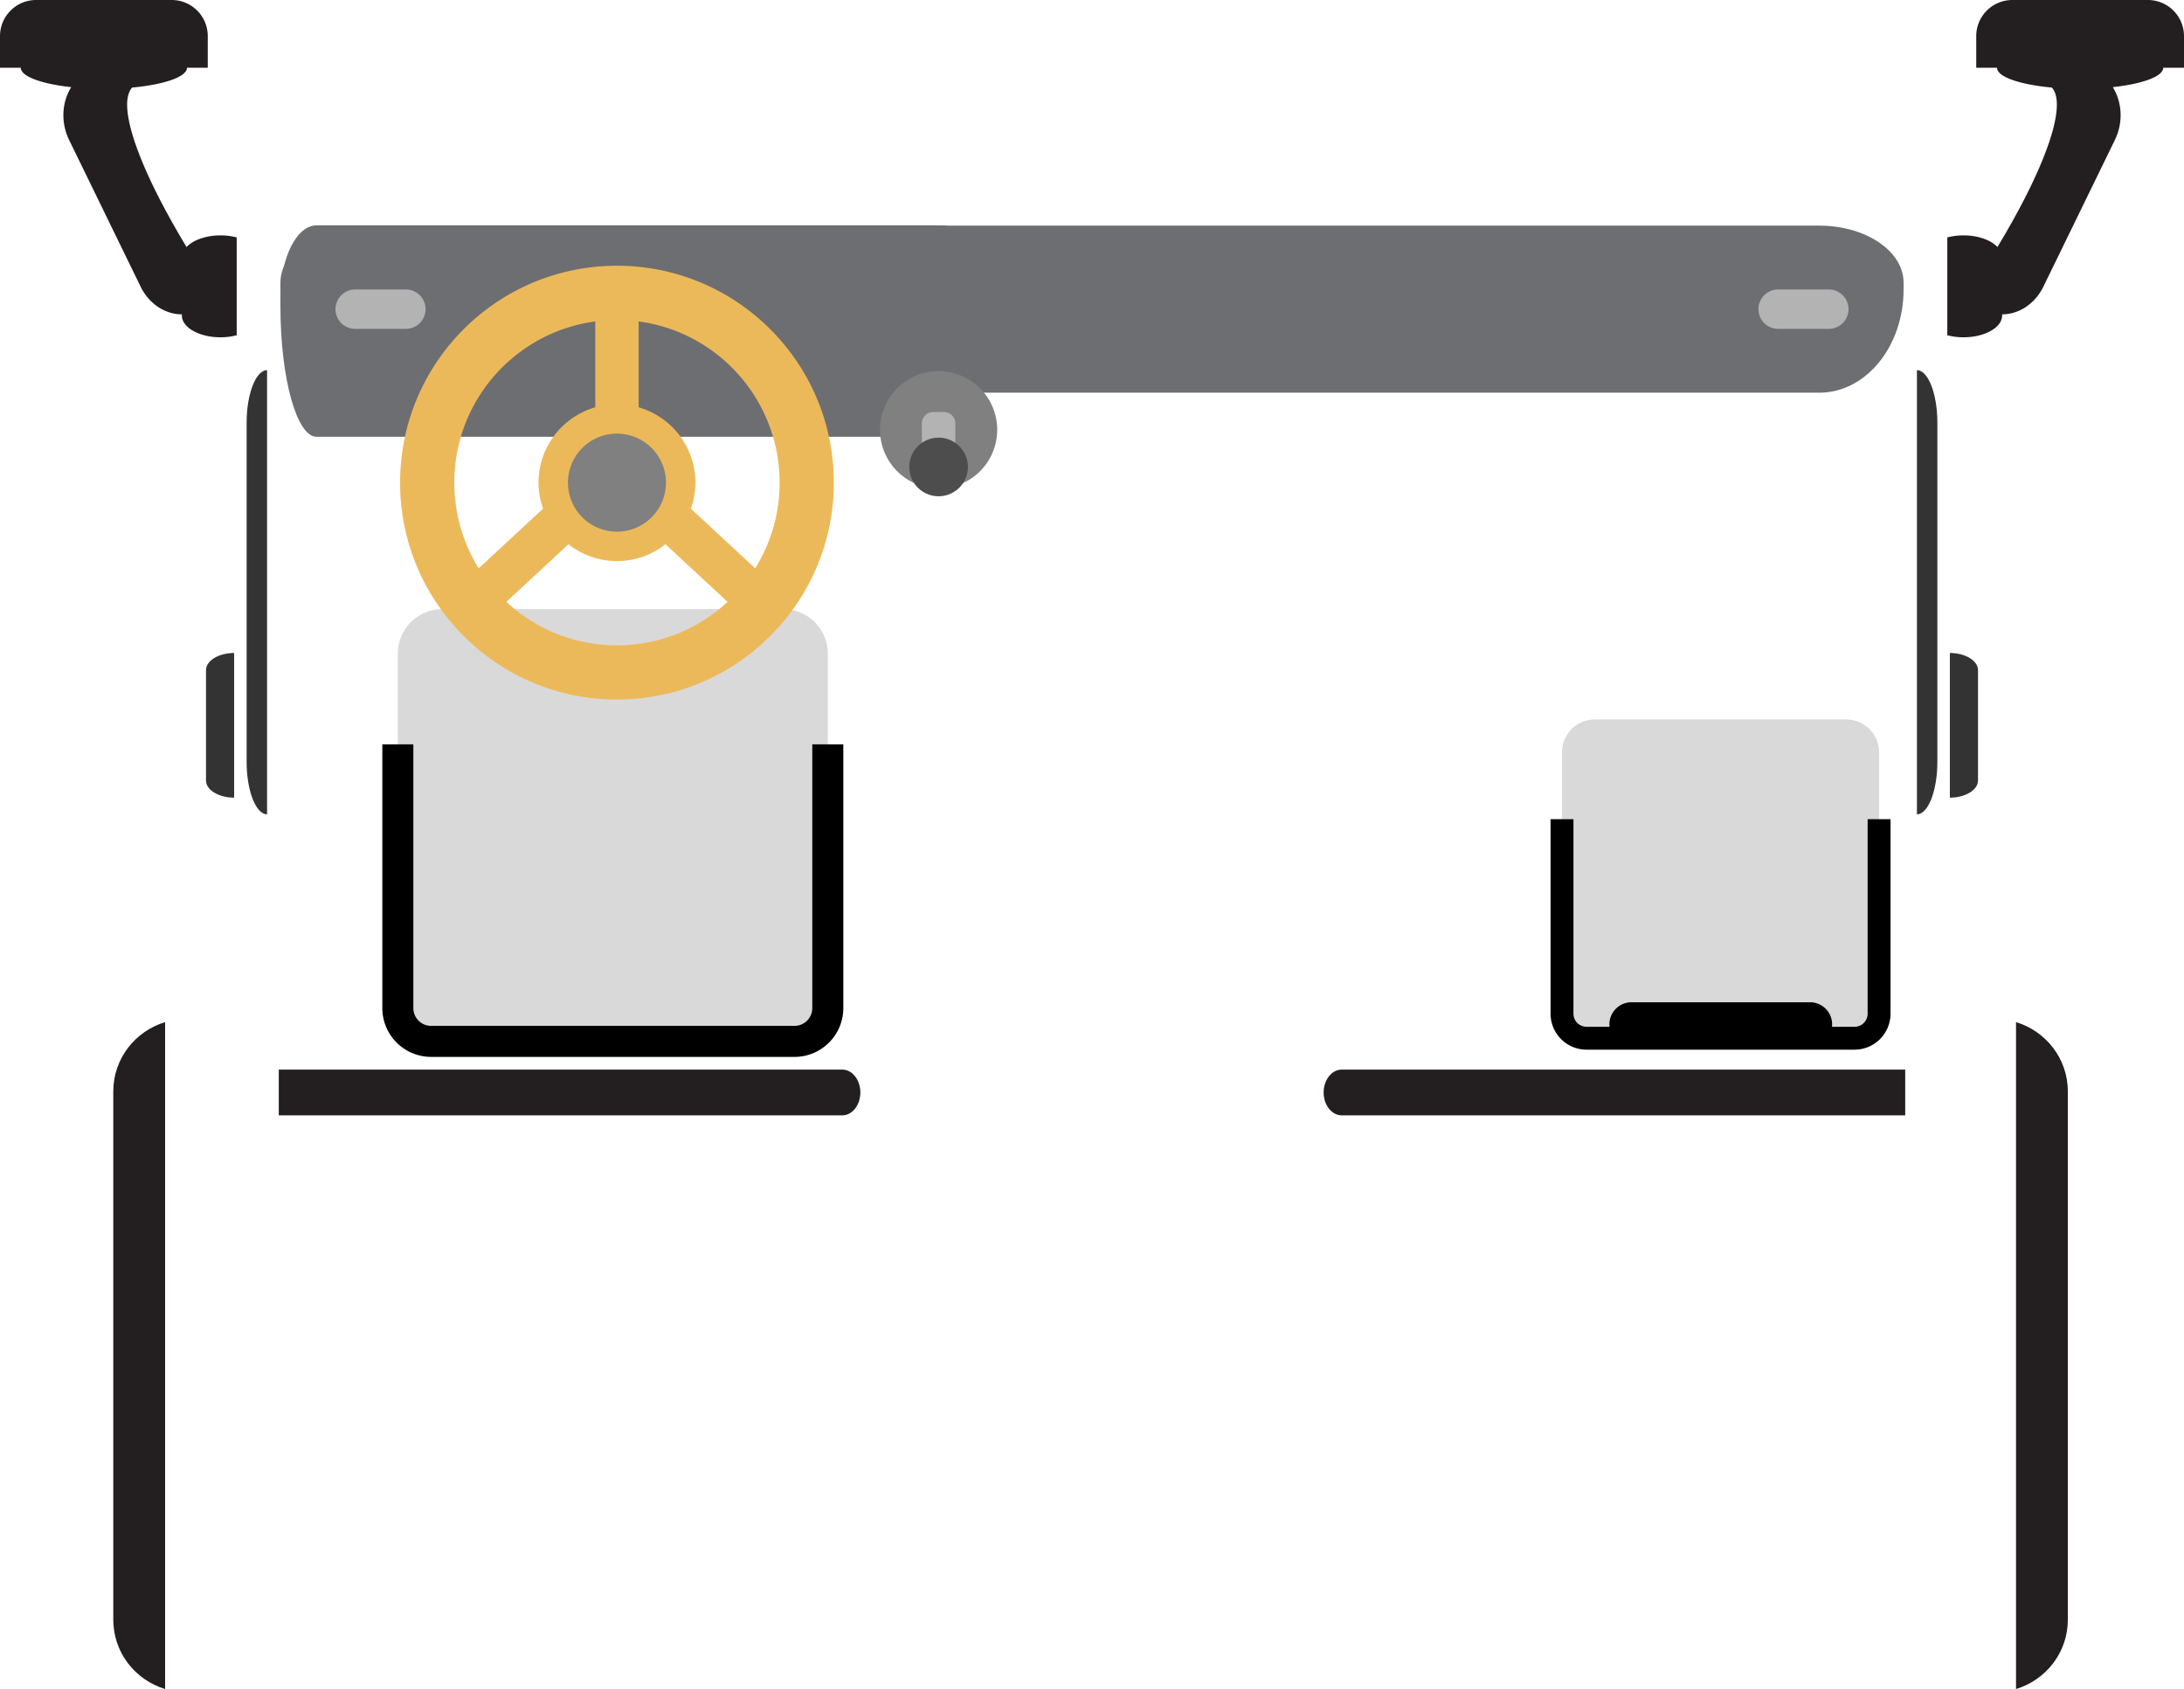 <svg xmlns="http://www.w3.org/2000/svg" width="252.651" height="195.352" viewBox="3666.342 -3541.507 252.651 195.352"><g data-name="Multiple Layers (24)"><path d="M3893.476-3514.283c1.713 0 3.183.548 3.935 1.344 5.465-9.026 8.133-16.406 6.296-18.441-3.697-.34-6.344-1.235-6.344-2.29h-2.405v-3.658a4.18 4.18 0 0 1 4.18-4.18h15.674a4.18 4.18 0 0 1 4.181 4.18v3.658h-2.406c0 1.007-2.403 1.87-5.833 2.242 1.07 1.708 1.244 4.058.244 6.11l-8.268 16.956c-.997 2.046-2.877 3.21-4.774 3.213v.127c0 1.395-2.007 2.526-4.48 2.526a7.387 7.387 0 0 1-1.865-.237v-11.314a7.42 7.42 0 0 1 1.865-.236" fill="#231f20" fill-rule="evenodd" data-name="Path 35"/><path d="M3691.858-3514.283c-1.713 0-3.182.548-3.934 1.344-5.465-9.026-8.134-16.406-6.296-18.441 3.697-.34 6.343-1.235 6.343-2.29h2.406v-3.658c0-2.308-1.87-4.18-4.18-4.18h-15.675a4.18 4.18 0 0 0-4.18 4.18v3.658h2.406c0 1.007 2.403 1.87 5.834 2.242-1.07 1.708-1.245 4.058-.244 6.11l8.267 16.956c.997 2.046 2.878 3.21 4.775 3.213v.127c0 1.395 2.006 2.526 4.478 2.526.669 0 1.294-.088 1.866-.237v-11.314a7.428 7.428 0 0 0-1.866-.236" fill="#231f20" fill-rule="evenodd" data-name="Path 36"/><path d="M3905.555-3415.265v61.086c0 3.802-2.535 6.978-5.995 8.025v-77.135c3.46 1.048 5.995 4.223 5.995 8.024" fill="#231f20" fill-rule="evenodd" data-name="Path 37"/><path d="M3679.446-3415.265v61.086c0 3.802 2.534 6.978 5.996 8.025v-77.135c-3.462 1.048-5.996 4.223-5.996 8.024" fill="#231f20" fill-rule="evenodd" data-name="Path 39"/><path d="M3891.908-3465.984v16.734c1.79 0 3.254-.892 3.254-1.982v-12.77c0-1.09-1.464-1.982-3.254-1.982" fill="#333" fill-rule="evenodd" data-name="Path 41"/><path d="M3693.427-3465.984v16.734c-1.79 0-3.253-.892-3.253-1.982v-12.77c0-1.09 1.463-1.982 3.253-1.982" fill="#333" fill-rule="evenodd" data-name="Path 42"/><path d="M3888.097-3498.694v51.373c1.302 0 2.366-2.738 2.366-6.084v-39.206c0-3.345-1.064-6.083-2.366-6.083" fill="#333" fill-rule="evenodd" data-name="Path 43"/><path d="M3697.238-3498.694v51.373c-1.3 0-2.366-2.738-2.366-6.084v-39.206c0-3.345 1.066-6.083 2.366-6.083" fill="#333" fill-rule="evenodd" data-name="Path 44"/><path d="M3821.555-3417.798h65.188v5.294h-65.188c-1.15 0-2.092-1.191-2.092-2.647 0-1.455.941-2.647 2.092-2.647" fill="#231f20" fill-rule="evenodd" data-name="Path 46"/><path d="M3763.782-3417.798h-65.19v5.294h65.19c1.15 0 2.09-1.191 2.09-2.647 0-1.455-.94-2.647-2.09-2.647" fill="#231f20" fill-rule="evenodd" data-name="Path 47"/><path d="M3879.923-3458.294h-29.087a3.796 3.796 0 0 0-3.796 3.796v29.088c0 2.096 1.7 3.796 3.796 3.796h29.088c2.096 0 3.795-1.7 3.795-3.795v-29.089c0-2.096-1.7-3.796-3.796-3.796Z" fill="#d9d9d9" fill-rule="evenodd" data-name="Path 62"/><path d="M3848.363-3424.262c0 .834.679 1.513 1.513 1.513h31.006c.835 0 1.513-.679 1.513-1.513v-22.498h2.648v22.498a4.165 4.165 0 0 1-4.16 4.16h-31.007a4.165 4.165 0 0 1-4.16-4.16v-22.498h2.647v22.498Z" fill-rule="evenodd" data-name="Path 48"/><path d="M3852.522-3423.033a2.553 2.553 0 0 0 2.552 2.553h20.609a2.553 2.553 0 1 0 0-5.105h-20.609a2.553 2.553 0 0 0-2.552 2.552" fill-rule="evenodd" data-name="Path 49"/><path d="M3756.956-3471.056h-39.444a5.147 5.147 0 0 0-5.147 5.147v39.445a5.147 5.147 0 0 0 5.147 5.147h39.445a5.147 5.147 0 0 0 5.147-5.147v-39.444a5.148 5.148 0 0 0-5.148-5.148Z" fill="#d9d9d9" fill-rule="evenodd" data-name="Path 61"/><path d="M3714.16-3424.907c0 1.131.92 2.051 2.05 2.051h42.048c1.13 0 2.051-.92 2.051-2.05v-30.51h3.59v30.51c0 3.109-2.531 5.64-5.64 5.64h-42.048a5.648 5.648 0 0 1-5.64-5.64v-30.51h3.589v30.51Z" fill-rule="evenodd" data-name="Path 50"/><path d="M3708.533-3515.41h168.271c5.386 0 9.75 2.953 9.75 6.597v.78c0 6.595-4.364 11.944-9.75 11.944h-168.271c-5.385 0-9.751-5.349-9.751-11.944v-.78c0-3.644 4.366-6.597 9.75-6.597" fill="#6d6e71" fill-rule="evenodd" data-name="Path 52"/><path d="M3702.972-3515.446h72.32c2.314 0 4.19 3.74 4.19 8.351v.988c0 8.35-1.876 15.12-4.19 15.12h-72.32c-2.314 0-4.19-6.77-4.19-15.12v-.987c0-4.613 1.876-8.352 4.19-8.352" fill="#6d6e71" fill-rule="evenodd" data-name="Path 53"/><path d="M3768.143-3491.915a6.78 6.78 0 1 0 13.558 0 6.78 6.78 0 0 0-13.558 0" fill="gray" fill-rule="evenodd" data-name="Path 54"/><path d="M3774.288-3487.073h1.268c.716 0 1.303-.586 1.303-1.303v-4.173c0-.716-.587-1.303-1.303-1.303h-1.268c-.717 0-1.303.587-1.303 1.303v4.173c0 .717.586 1.303 1.303 1.303" fill="#b3b3b3" fill-rule="evenodd" data-name="Path 55"/><path d="M3771.532-3487.557a3.39 3.39 0 1 0 6.779 0 3.39 3.39 0 0 0-6.779 0" fill="#4d4d4d" fill-rule="evenodd" data-name="Path 56"/><path d="M3735.205-3510.647a25.3 25.3 0 0 1 5.017 0c12.678 1.258 22.579 11.953 22.579 24.962a24.964 24.964 0 0 1-4.43 14.231 25.197 25.197 0 0 1-3.252 3.827c-4.512 4.35-10.644 7.03-17.405 7.03-6.762 0-12.894-2.68-17.406-7.03a25.237 25.237 0 0 1-3.252-3.827 24.964 24.964 0 0 1-4.43-14.231c0-13.009 9.901-23.704 22.579-24.962m21.324 24.962c0-9.54-7.102-17.417-16.307-18.644v9.931c3.79 1.09 6.564 4.574 6.564 8.713a9.03 9.03 0 0 1-.522 3.01l7.443 6.9a18.719 18.719 0 0 0 2.822-9.91m-18.815 18.816c4.944 0 9.44-1.91 12.798-5.028l-7.191-6.665a9.026 9.026 0 0 1-5.607 1.95 9.024 9.024 0 0 1-5.607-1.95l-7.191 6.665a18.744 18.744 0 0 0 12.798 5.028m-15.994-8.907 7.443-6.899a9.048 9.048 0 0 1-.522-3.01c0-4.139 2.775-7.624 6.564-8.713v-9.931c-9.205 1.227-16.307 9.104-16.307 18.644 0 3.637 1.035 7.03 2.822 9.91" fill="#ecb95a" fill-rule="evenodd" data-name="Path 57"/><path d="M3732.043-3485.685a5.67 5.67 0 1 0 11.34 0 5.67 5.67 0 0 0-11.34 0" fill="gray" fill-rule="evenodd" data-name="Path 58"/><path d="M3872.042-3503.47h5.863a2.287 2.287 0 0 0 2.28-2.28 2.287 2.287 0 0 0-2.28-2.28h-5.863a2.287 2.287 0 0 0-2.28 2.28 2.287 2.287 0 0 0 2.28 2.28" fill="#b3b3b3" fill-rule="evenodd" data-name="Path 59"/><path d="M3707.43-3503.47h5.864a2.287 2.287 0 0 0 2.28-2.28 2.287 2.287 0 0 0-2.28-2.28h-5.864a2.287 2.287 0 0 0-2.28 2.28 2.287 2.287 0 0 0 2.28 2.28" fill="#b3b3b3" fill-rule="evenodd" data-name="Path 60"/></g></svg>